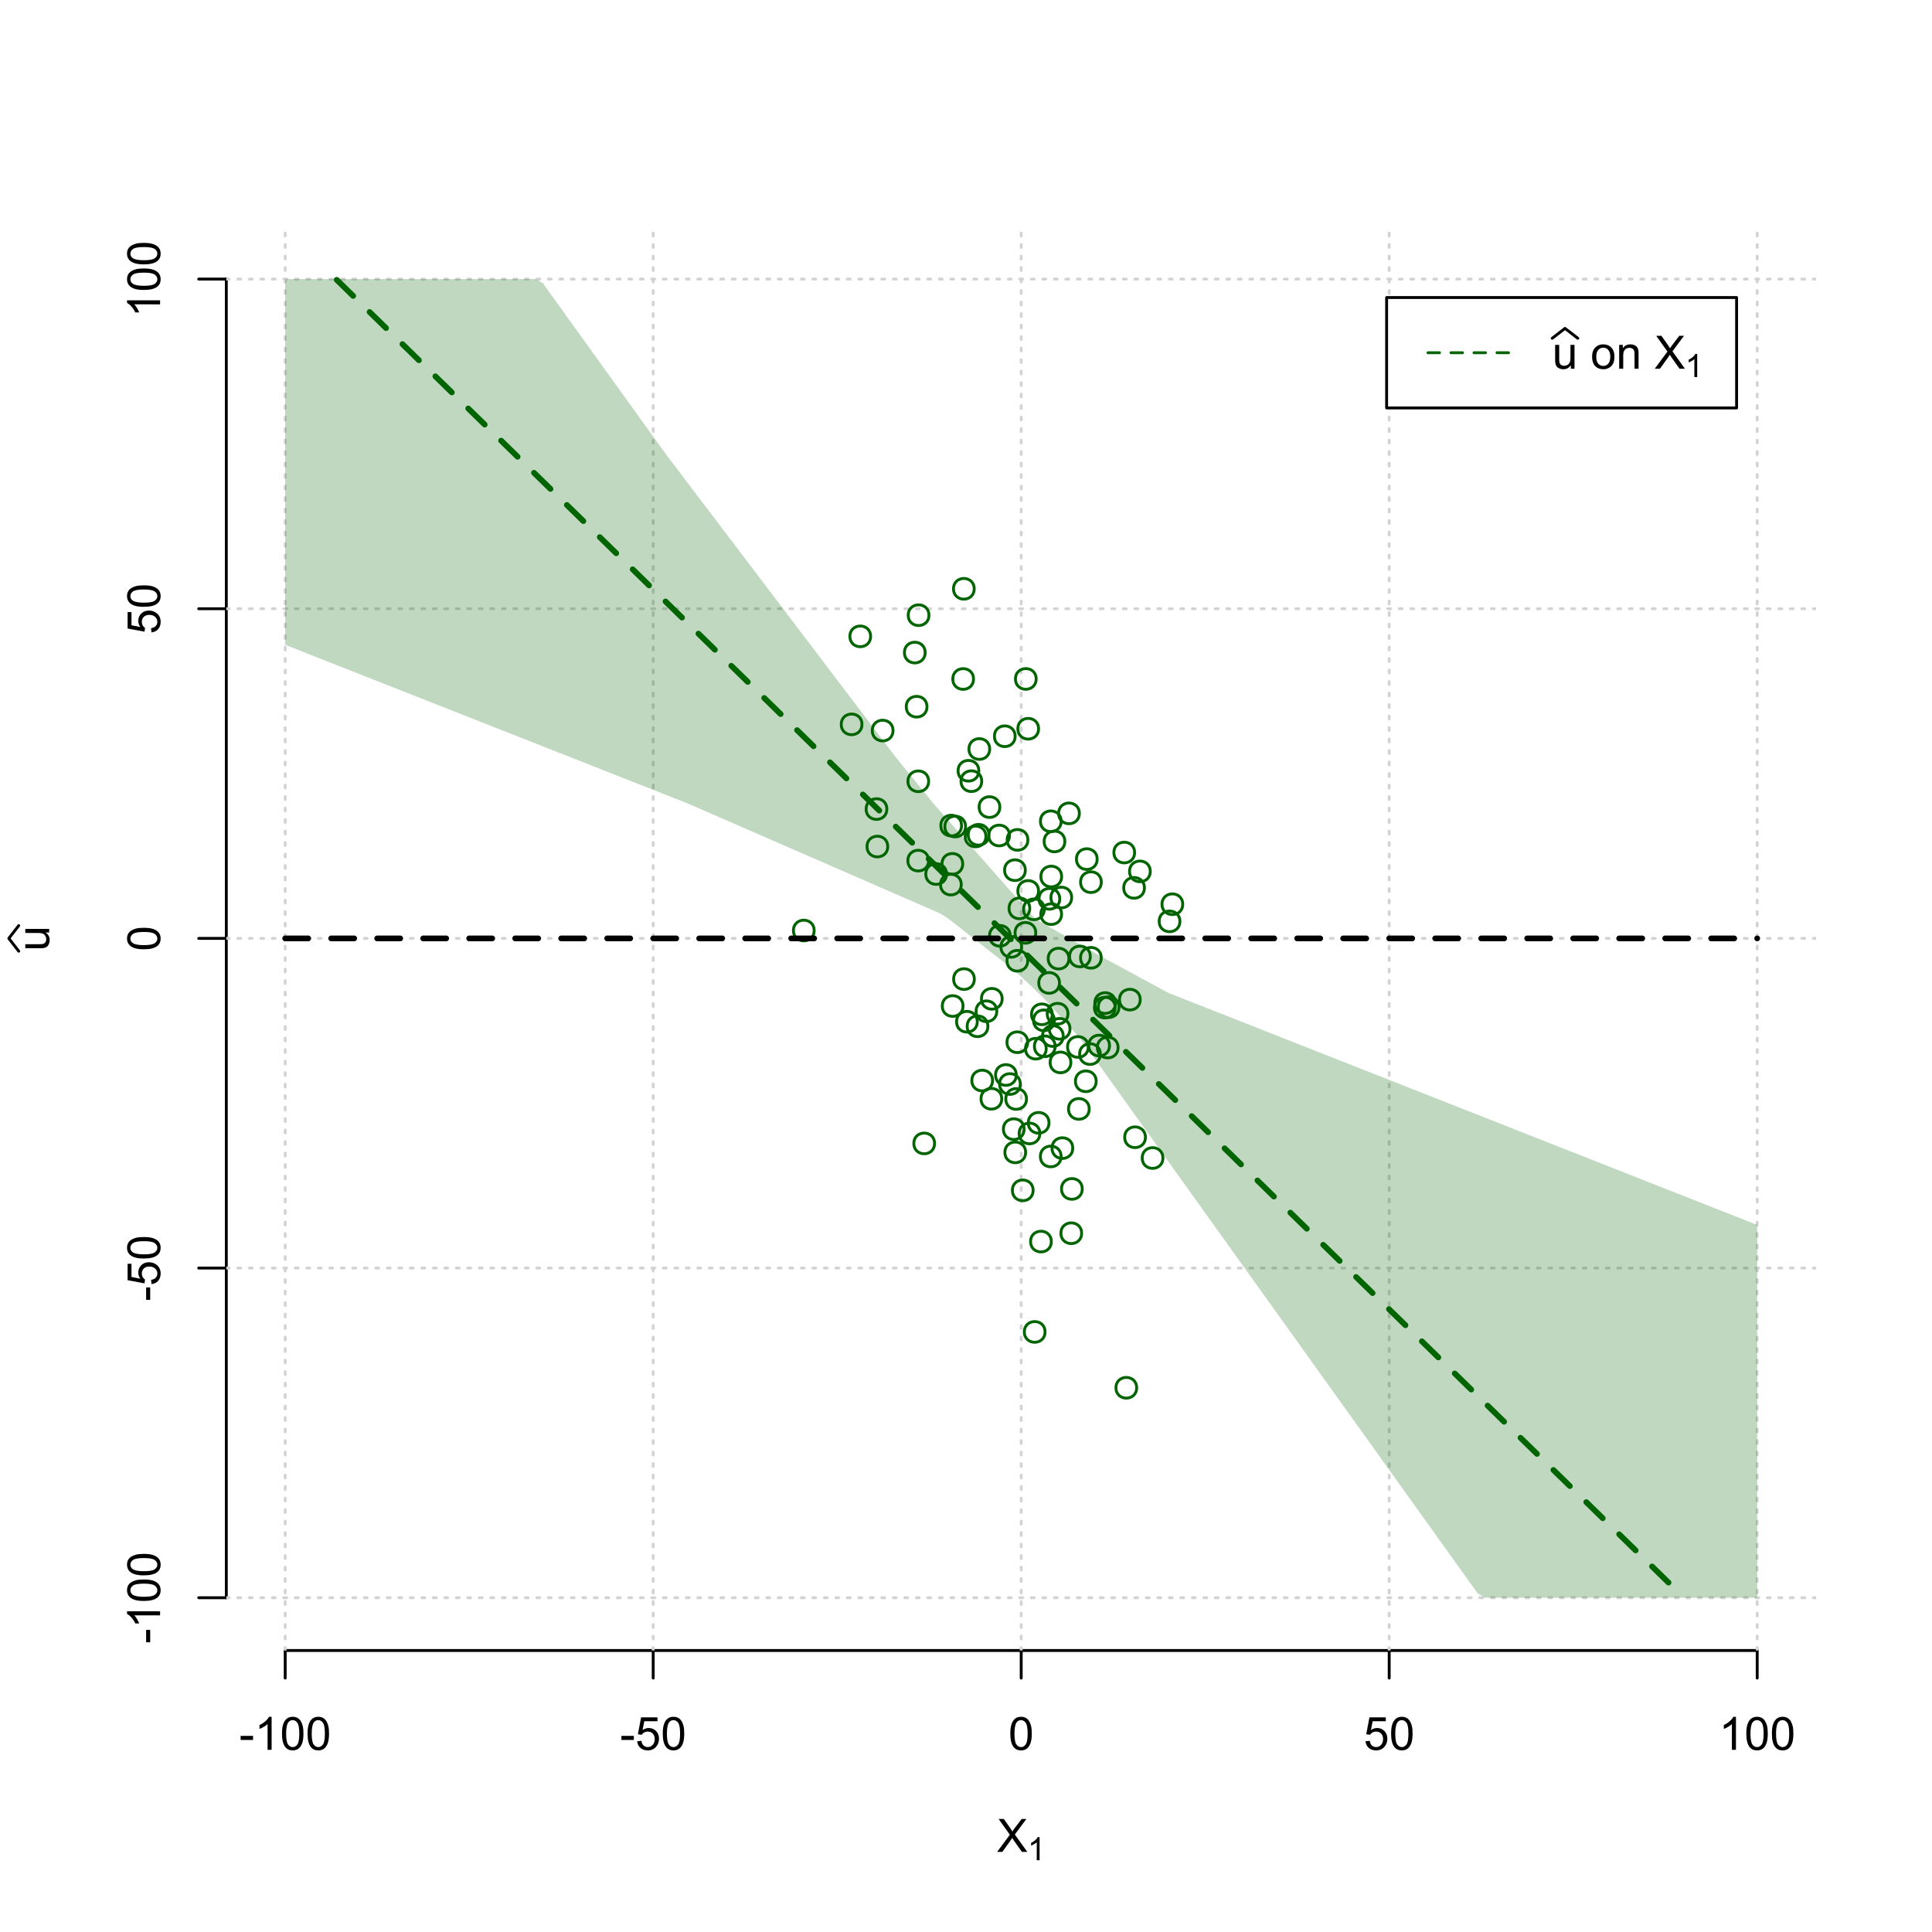 <?xml version="1.0" encoding="UTF-8"?>
<svg xmlns="http://www.w3.org/2000/svg" xmlns:xlink="http://www.w3.org/1999/xlink" width="504pt" height="504pt" viewBox="0 0 504 504" version="1.1">
<defs>
<g>
<symbol overflow="visible" id="glyph0-0">
<path style="stroke:none;" d="M 1.5 0 L 1.5 -7.5 L 7.5 -7.5 L 7.5 0 Z M 1.688 -0.188 L 7.312 -0.188 L 7.312 -7.312 L 1.688 -7.312 Z M 1.688 -0.188 "/>
</symbol>
<symbol overflow="visible" id="glyph0-1">
<path style="stroke:none;" d="M 0.055 0 L 3.375 -4.477 L 0.445 -8.59 L 1.797 -8.59 L 3.359 -6.387 C 3.68 -5.93 3.91 -5.578 4.047 -5.332 C 4.238 -5.645 4.465 -5.969 4.727 -6.312 L 6.457 -8.59 L 7.695 -8.59 L 4.676 -4.539 L 7.93 0 L 6.523 0 L 4.359 -3.062 C 4.238 -3.238 4.113 -3.43 3.984 -3.641 C 3.789 -3.324 3.652 -3.109 3.574 -2.992 L 1.418 0 Z M 0.055 0 "/>
</symbol>
<symbol overflow="visible" id="glyph0-2">
<path style="stroke:none;" d="M 0.383 -2.578 L 0.383 -3.641 L 3.621 -3.641 L 3.621 -2.578 Z M 0.383 -2.578 "/>
</symbol>
<symbol overflow="visible" id="glyph0-3">
<path style="stroke:none;" d="M 4.469 0 L 3.414 0 L 3.414 -6.719 C 3.16 -6.477 2.828 -6.234 2.414 -5.996 C 2 -5.75 1.629 -5.57 1.305 -5.449 L 1.305 -6.469 C 1.895 -6.742 2.41 -7.078 2.852 -7.477 C 3.293 -7.871 3.605 -8.254 3.789 -8.625 L 4.469 -8.625 Z M 4.469 0 "/>
</symbol>
<symbol overflow="visible" id="glyph0-4">
<path style="stroke:none;" d="M 0.5 -4.234 C 0.496 -5.246 0.602 -6.062 0.812 -6.688 C 1.02 -7.305 1.328 -7.785 1.742 -8.121 C 2.148 -8.457 2.668 -8.625 3.297 -8.625 C 3.758 -8.625 4.164 -8.531 4.512 -8.348 C 4.855 -8.16 5.141 -7.891 5.371 -7.543 C 5.594 -7.191 5.773 -6.766 5.906 -6.266 C 6.035 -5.762 6.098 -5.086 6.102 -4.234 C 6.098 -3.227 5.996 -2.414 5.789 -1.797 C 5.578 -1.176 5.266 -0.695 4.859 -0.359 C 4.445 -0.02 3.926 0.145 3.297 0.148 C 2.465 0.145 1.816 -0.148 1.348 -0.742 C 0.781 -1.457 0.496 -2.621 0.5 -4.234 Z M 1.582 -4.234 C 1.582 -2.824 1.746 -1.887 2.074 -1.418 C 2.402 -0.949 2.809 -0.715 3.297 -0.719 C 3.777 -0.715 4.184 -0.949 4.52 -1.422 C 4.848 -1.887 5.016 -2.824 5.016 -4.234 C 5.016 -5.648 4.848 -6.59 4.52 -7.055 C 4.184 -7.516 3.773 -7.746 3.289 -7.75 C 2.801 -7.746 2.414 -7.543 2.125 -7.137 C 1.762 -6.613 1.582 -5.645 1.582 -4.234 Z M 1.582 -4.234 "/>
</symbol>
<symbol overflow="visible" id="glyph0-5">
<path style="stroke:none;" d="M 0.5 -2.25 L 1.605 -2.344 C 1.684 -1.805 1.871 -1.398 2.176 -1.125 C 2.473 -0.852 2.836 -0.715 3.258 -0.719 C 3.766 -0.715 4.195 -0.906 4.547 -1.293 C 4.898 -1.672 5.074 -2.18 5.074 -2.82 C 5.074 -3.414 4.902 -3.891 4.566 -4.242 C 4.227 -4.59 3.785 -4.762 3.242 -4.766 C 2.898 -4.762 2.594 -4.684 2.32 -4.531 C 2.047 -4.375 1.832 -4.176 1.676 -3.93 L 0.688 -4.062 L 1.516 -8.473 L 5.789 -8.473 L 5.789 -7.465 L 2.359 -7.465 L 1.898 -5.156 C 2.414 -5.516 2.953 -5.695 3.523 -5.695 C 4.27 -5.695 4.902 -5.434 5.422 -4.914 C 5.934 -4.395 6.191 -3.727 6.195 -2.914 C 6.191 -2.133 5.965 -1.461 5.516 -0.898 C 4.961 -0.199 4.211 0.145 3.258 0.148 C 2.477 0.145 1.836 -0.07 1.344 -0.508 C 0.844 -0.941 0.562 -1.523 0.5 -2.25 Z M 0.5 -2.25 "/>
</symbol>
<symbol overflow="visible" id="glyph0-6">
<path style="stroke:none;" d="M 4.867 0 L 4.867 -0.914 C 4.379 -0.211 3.723 0.141 2.895 0.141 C 2.527 0.141 2.184 0.07 1.867 -0.07 C 1.547 -0.211 1.309 -0.387 1.156 -0.602 C 1 -0.812 0.895 -1.074 0.832 -1.383 C 0.785 -1.59 0.762 -1.918 0.766 -2.367 L 0.766 -6.223 L 1.82 -6.223 L 1.82 -2.773 C 1.816 -2.219 1.84 -1.848 1.887 -1.656 C 1.949 -1.379 2.09 -1.16 2.309 -1.004 C 2.523 -0.84 2.789 -0.762 3.105 -0.766 C 3.418 -0.762 3.715 -0.844 3.996 -1.008 C 4.273 -1.172 4.469 -1.391 4.586 -1.672 C 4.699 -1.949 4.758 -2.355 4.758 -2.891 L 4.758 -6.223 L 5.812 -6.223 L 5.812 0 Z M 4.867 0 "/>
</symbol>
<symbol overflow="visible" id="glyph0-7">
<path style="stroke:none;" d=""/>
</symbol>
<symbol overflow="visible" id="glyph0-8">
<path style="stroke:none;" d="M 0.398 -3.109 C 0.398 -4.262 0.719 -5.117 1.359 -5.672 C 1.895 -6.133 2.547 -6.363 3.316 -6.363 C 4.172 -6.363 4.871 -6.082 5.414 -5.52 C 5.953 -4.957 6.223 -4.184 6.227 -3.199 C 6.223 -2.398 6.102 -1.766 5.867 -1.309 C 5.625 -0.848 5.277 -0.492 4.82 -0.238 C 4.359 0.016 3.859 0.141 3.316 0.141 C 2.441 0.141 1.734 -0.137 1.203 -0.695 C 0.664 -1.254 0.398 -2.059 0.398 -3.109 Z M 1.484 -3.109 C 1.48 -2.309 1.656 -1.711 2.004 -1.32 C 2.348 -0.922 2.785 -0.727 3.316 -0.727 C 3.84 -0.727 4.273 -0.926 4.621 -1.324 C 4.969 -1.723 5.145 -2.328 5.145 -3.148 C 5.145 -3.914 4.969 -4.496 4.617 -4.895 C 4.266 -5.289 3.832 -5.488 3.316 -5.492 C 2.785 -5.488 2.348 -5.293 2.004 -4.898 C 1.656 -4.5 1.48 -3.902 1.484 -3.109 Z M 1.484 -3.109 "/>
</symbol>
<symbol overflow="visible" id="glyph0-9">
<path style="stroke:none;" d="M 0.789 0 L 0.789 -6.223 L 1.742 -6.223 L 1.742 -5.336 C 2.195 -6.02 2.855 -6.363 3.719 -6.363 C 4.09 -6.363 4.434 -6.293 4.754 -6.16 C 5.066 -6.023 5.305 -5.848 5.461 -5.633 C 5.617 -5.41 5.727 -5.152 5.789 -4.852 C 5.828 -4.656 5.848 -4.312 5.848 -3.828 L 5.848 0 L 4.793 0 L 4.793 -3.785 C 4.793 -4.215 4.75 -4.535 4.668 -4.75 C 4.586 -4.961 4.441 -5.129 4.234 -5.258 C 4.023 -5.383 3.777 -5.449 3.5 -5.449 C 3.047 -5.449 2.66 -5.305 2.332 -5.02 C 2.004 -4.734 1.84 -4.195 1.844 -3.398 L 1.844 0 Z M 0.789 0 "/>
</symbol>
<symbol overflow="visible" id="glyph1-0">
<path style="stroke:none;" d="M 1.051 0 L 1.051 -5.25 L 5.25 -5.25 L 5.25 0 Z M 1.18 -0.133 L 5.117 -0.133 L 5.117 -5.117 L 1.18 -5.117 Z M 1.18 -0.133 "/>
</symbol>
<symbol overflow="visible" id="glyph1-1">
<path style="stroke:none;" d="M 3.129 0 L 2.391 0 L 2.391 -4.703 C 2.211 -4.531 1.977 -4.363 1.691 -4.195 C 1.398 -4.023 1.141 -3.895 0.914 -3.812 L 0.914 -4.527 C 1.328 -4.719 1.688 -4.953 1.996 -5.234 C 2.305 -5.508 2.523 -5.777 2.652 -6.039 L 3.129 -6.039 Z M 3.129 0 "/>
</symbol>
<symbol overflow="visible" id="glyph2-0">
<path style="stroke:none;" d="M 0 -1.5 L -7.5 -1.5 L -7.5 -7.5 L 0 -7.5 Z M -0.188 -1.688 L -0.188 -7.312 L -7.312 -7.312 L -7.312 -1.688 Z M -0.188 -1.688 "/>
</symbol>
<symbol overflow="visible" id="glyph2-1">
<path style="stroke:none;" d="M 0 -4.867 L -0.914 -4.867 C -0.211 -4.379 0.141 -3.723 0.141 -2.895 C 0.141 -2.527 0.07 -2.184 -0.07 -1.867 C -0.211 -1.547 -0.387 -1.309 -0.598 -1.156 C -0.809 -1 -1.07 -0.895 -1.383 -0.832 C -1.59 -0.789 -1.918 -0.766 -2.367 -0.77 L -6.223 -0.77 L -6.223 -1.824 L -2.773 -1.824 C -2.219 -1.82 -1.848 -1.844 -1.656 -1.887 C -1.379 -1.949 -1.16 -2.09 -1.004 -2.309 C -0.84 -2.523 -0.762 -2.789 -0.766 -3.105 C -0.762 -3.418 -0.844 -3.715 -1.008 -3.996 C -1.172 -4.273 -1.391 -4.469 -1.672 -4.586 C -1.945 -4.699 -2.352 -4.758 -2.887 -4.758 L -6.223 -4.758 L -6.223 -5.812 L 0 -5.812 Z M 0 -4.867 "/>
</symbol>
<symbol overflow="visible" id="glyph2-2">
<path style="stroke:none;" d="M -2.578 -0.383 L -3.641 -0.383 L -3.641 -3.621 L -2.578 -3.621 Z M -2.578 -0.383 "/>
</symbol>
<symbol overflow="visible" id="glyph2-3">
<path style="stroke:none;" d="M 0 -4.469 L 0 -3.414 L -6.719 -3.418 C -6.477 -3.16 -6.234 -2.828 -5.996 -2.418 C -5.75 -2.004 -5.57 -1.633 -5.449 -1.309 L -6.469 -1.309 C -6.742 -1.895 -7.078 -2.41 -7.477 -2.852 C -7.871 -3.293 -8.254 -3.605 -8.625 -3.793 L -8.625 -4.473 Z M 0 -4.469 "/>
</symbol>
<symbol overflow="visible" id="glyph2-4">
<path style="stroke:none;" d="M -4.234 -0.5 C -5.246 -0.496 -6.062 -0.602 -6.688 -0.812 C -7.305 -1.02 -7.785 -1.328 -8.121 -1.742 C -8.457 -2.152 -8.625 -2.672 -8.625 -3.301 C -8.625 -3.758 -8.531 -4.164 -8.348 -4.512 C -8.16 -4.859 -7.891 -5.145 -7.543 -5.371 C -7.191 -5.594 -6.766 -5.773 -6.266 -5.906 C -5.762 -6.035 -5.086 -6.098 -4.234 -6.102 C -3.223 -6.098 -2.41 -5.996 -1.793 -5.789 C -1.176 -5.578 -0.695 -5.266 -0.359 -4.859 C -0.02 -4.445 0.145 -3.926 0.148 -3.297 C 0.145 -2.465 -0.148 -1.816 -0.742 -1.348 C -1.457 -0.781 -2.621 -0.496 -4.234 -0.5 Z M -4.234 -1.582 C -2.824 -1.582 -1.887 -1.746 -1.418 -2.074 C -0.949 -2.402 -0.715 -2.809 -0.719 -3.297 C -0.715 -3.777 -0.949 -4.184 -1.422 -4.52 C -1.887 -4.848 -2.824 -5.016 -4.234 -5.016 C -5.648 -5.016 -6.59 -4.848 -7.055 -4.52 C -7.516 -4.188 -7.746 -3.777 -7.75 -3.289 C -7.746 -2.801 -7.543 -2.414 -7.137 -2.129 C -6.613 -1.762 -5.645 -1.582 -4.234 -1.582 Z M -4.234 -1.582 "/>
</symbol>
<symbol overflow="visible" id="glyph2-5">
<path style="stroke:none;" d="M -2.25 -0.5 L -2.344 -1.605 C -1.805 -1.684 -1.398 -1.871 -1.125 -2.176 C -0.852 -2.473 -0.715 -2.836 -0.719 -3.258 C -0.715 -3.766 -0.906 -4.195 -1.293 -4.547 C -1.672 -4.898 -2.18 -5.074 -2.816 -5.074 C -3.414 -5.074 -3.891 -4.902 -4.242 -4.566 C -4.59 -4.227 -4.762 -3.785 -4.766 -3.242 C -4.762 -2.898 -4.684 -2.594 -4.531 -2.32 C -4.375 -2.047 -4.176 -1.832 -3.93 -1.676 L -4.062 -0.688 L -8.473 -1.52 L -8.473 -5.789 L -7.465 -5.789 L -7.465 -2.363 L -5.156 -1.898 C -5.516 -2.414 -5.695 -2.953 -5.695 -3.523 C -5.695 -4.27 -5.434 -4.902 -4.914 -5.422 C -4.395 -5.934 -3.727 -6.191 -2.91 -6.195 C -2.133 -6.191 -1.461 -5.965 -0.895 -5.516 C -0.199 -4.961 0.145 -4.211 0.148 -3.258 C 0.145 -2.477 -0.07 -1.836 -0.508 -1.344 C -0.941 -0.848 -1.523 -0.566 -2.25 -0.5 Z M -2.25 -0.5 "/>
</symbol>
</g>
<clipPath id="clip1">
  <path d="M 74 59.039 L 75 59.039 L 75 430.559 L 74 430.559 Z M 74 59.039 "/>
</clipPath>
<clipPath id="clip2">
  <path d="M 170 59.039 L 171 59.039 L 171 430.559 L 170 430.559 Z M 170 59.039 "/>
</clipPath>
<clipPath id="clip3">
  <path d="M 266 59.039 L 267 59.039 L 267 430.559 L 266 430.559 Z M 266 59.039 "/>
</clipPath>
<clipPath id="clip4">
  <path d="M 362 59.039 L 363 59.039 L 363 430.559 L 362 430.559 Z M 362 59.039 "/>
</clipPath>
<clipPath id="clip5">
  <path d="M 458 59.039 L 459 59.039 L 459 430.559 L 458 430.559 Z M 458 59.039 "/>
</clipPath>
<clipPath id="clip6">
  <path d="M 59.039 416 L 473.758 416 L 473.758 418 L 59.039 418 Z M 59.039 416 "/>
</clipPath>
<clipPath id="clip7">
  <path d="M 59.039 330 L 473.758 330 L 473.758 332 L 59.039 332 Z M 59.039 330 "/>
</clipPath>
<clipPath id="clip8">
  <path d="M 59.039 244 L 473.758 244 L 473.758 246 L 59.039 246 Z M 59.039 244 "/>
</clipPath>
<clipPath id="clip9">
  <path d="M 59.039 158 L 473.758 158 L 473.758 160 L 59.039 160 Z M 59.039 158 "/>
</clipPath>
<clipPath id="clip10">
  <path d="M 59.039 72 L 473.758 72 L 473.758 74 L 59.039 74 Z M 59.039 72 "/>
</clipPath>
</defs>
<g id="surface2286">
<rect x="0" y="0" width="504" height="504" style="fill:rgb(100%,100%,100%);fill-opacity:1;stroke:none;"/>
<g style="fill:rgb(0%,0%,0%);fill-opacity:1;">
  <use xlink:href="#glyph0-1" x="260.062" y="483.102"/>
</g>
<g style="fill:rgb(0%,0%,0%);fill-opacity:1;">
  <use xlink:href="#glyph1-1" x="268.066" y="485.281"/>
</g>
<g style="fill:rgb(0%,0%,0%);fill-opacity:1;">
  <use xlink:href="#glyph2-1" x="12.82" y="248.137"/>
</g>
<path style="fill:none;stroke-width:0.75;stroke-linecap:round;stroke-linejoin:round;stroke:rgb(0%,0%,0%);stroke-opacity:1;stroke-miterlimit:10;" d="M 4.879 248.137 L 2.301 244.801 L 4.879 241.465 "/>
<path style="fill:none;stroke-width:0.75;stroke-linecap:round;stroke-linejoin:round;stroke:rgb(0%,0%,0%);stroke-opacity:1;stroke-miterlimit:10;" d="M 74.398 430.559 L 458.398 430.559 "/>
<path style="fill:none;stroke-width:0.75;stroke-linecap:round;stroke-linejoin:round;stroke:rgb(0%,0%,0%);stroke-opacity:1;stroke-miterlimit:10;" d="M 74.398 430.559 L 74.398 437.762 "/>
<path style="fill:none;stroke-width:0.75;stroke-linecap:round;stroke-linejoin:round;stroke:rgb(0%,0%,0%);stroke-opacity:1;stroke-miterlimit:10;" d="M 170.398 430.559 L 170.398 437.762 "/>
<path style="fill:none;stroke-width:0.75;stroke-linecap:round;stroke-linejoin:round;stroke:rgb(0%,0%,0%);stroke-opacity:1;stroke-miterlimit:10;" d="M 266.398 430.559 L 266.398 437.762 "/>
<path style="fill:none;stroke-width:0.75;stroke-linecap:round;stroke-linejoin:round;stroke:rgb(0%,0%,0%);stroke-opacity:1;stroke-miterlimit:10;" d="M 362.398 430.559 L 362.398 437.762 "/>
<path style="fill:none;stroke-width:0.75;stroke-linecap:round;stroke-linejoin:round;stroke:rgb(0%,0%,0%);stroke-opacity:1;stroke-miterlimit:10;" d="M 458.398 430.559 L 458.398 437.762 "/>
<g style="fill:rgb(0%,0%,0%);fill-opacity:1;">
  <use xlink:href="#glyph0-2" x="62.391" y="456.48"/>
  <use xlink:href="#glyph0-3" x="66.387" y="456.48"/>
  <use xlink:href="#glyph0-4" x="73.061" y="456.48"/>
  <use xlink:href="#glyph0-4" x="79.734" y="456.48"/>
</g>
<g style="fill:rgb(0%,0%,0%);fill-opacity:1;">
  <use xlink:href="#glyph0-2" x="161.727" y="456.48"/>
  <use xlink:href="#glyph0-5" x="165.723" y="456.48"/>
  <use xlink:href="#glyph0-4" x="172.396" y="456.48"/>
</g>
<g style="fill:rgb(0%,0%,0%);fill-opacity:1;">
  <use xlink:href="#glyph0-4" x="263.062" y="456.48"/>
</g>
<g style="fill:rgb(0%,0%,0%);fill-opacity:1;">
  <use xlink:href="#glyph0-5" x="355.727" y="456.48"/>
  <use xlink:href="#glyph0-4" x="362.4" y="456.48"/>
</g>
<g style="fill:rgb(0%,0%,0%);fill-opacity:1;">
  <use xlink:href="#glyph0-3" x="448.387" y="456.48"/>
  <use xlink:href="#glyph0-4" x="455.061" y="456.48"/>
  <use xlink:href="#glyph0-4" x="461.734" y="456.48"/>
</g>
<path style="fill:none;stroke-width:0.75;stroke-linecap:round;stroke-linejoin:round;stroke:rgb(0%,0%,0%);stroke-opacity:1;stroke-miterlimit:10;" d="M 59.039 416.801 L 59.039 72.801 "/>
<path style="fill:none;stroke-width:0.75;stroke-linecap:round;stroke-linejoin:round;stroke:rgb(0%,0%,0%);stroke-opacity:1;stroke-miterlimit:10;" d="M 59.039 416.801 L 51.84 416.801 "/>
<path style="fill:none;stroke-width:0.75;stroke-linecap:round;stroke-linejoin:round;stroke:rgb(0%,0%,0%);stroke-opacity:1;stroke-miterlimit:10;" d="M 59.039 330.801 L 51.84 330.801 "/>
<path style="fill:none;stroke-width:0.75;stroke-linecap:round;stroke-linejoin:round;stroke:rgb(0%,0%,0%);stroke-opacity:1;stroke-miterlimit:10;" d="M 59.039 244.801 L 51.84 244.801 "/>
<path style="fill:none;stroke-width:0.75;stroke-linecap:round;stroke-linejoin:round;stroke:rgb(0%,0%,0%);stroke-opacity:1;stroke-miterlimit:10;" d="M 59.039 158.801 L 51.84 158.801 "/>
<path style="fill:none;stroke-width:0.75;stroke-linecap:round;stroke-linejoin:round;stroke:rgb(0%,0%,0%);stroke-opacity:1;stroke-miterlimit:10;" d="M 59.039 72.801 L 51.84 72.801 "/>
<g style="fill:rgb(0%,0%,0%);fill-opacity:1;">
  <use xlink:href="#glyph2-2" x="41.762" y="428.809"/>
  <use xlink:href="#glyph2-3" x="41.762" y="424.812"/>
  <use xlink:href="#glyph2-4" x="41.762" y="418.139"/>
  <use xlink:href="#glyph2-4" x="41.762" y="411.465"/>
</g>
<g style="fill:rgb(0%,0%,0%);fill-opacity:1;">
  <use xlink:href="#glyph2-2" x="41.762" y="339.473"/>
  <use xlink:href="#glyph2-5" x="41.762" y="335.477"/>
  <use xlink:href="#glyph2-4" x="41.762" y="328.803"/>
</g>
<g style="fill:rgb(0%,0%,0%);fill-opacity:1;">
  <use xlink:href="#glyph2-4" x="41.762" y="248.137"/>
</g>
<g style="fill:rgb(0%,0%,0%);fill-opacity:1;">
  <use xlink:href="#glyph2-5" x="41.762" y="165.473"/>
  <use xlink:href="#glyph2-4" x="41.762" y="158.799"/>
</g>
<g style="fill:rgb(0%,0%,0%);fill-opacity:1;">
  <use xlink:href="#glyph2-3" x="41.762" y="82.812"/>
  <use xlink:href="#glyph2-4" x="41.762" y="76.139"/>
  <use xlink:href="#glyph2-4" x="41.762" y="69.465"/>
</g>
<g clip-path="url(#clip1)" clip-rule="nonzero">
<path style="fill:none;stroke-width:0.75;stroke-linecap:round;stroke-linejoin:round;stroke:rgb(82.745%,82.745%,82.745%);stroke-opacity:1;stroke-dasharray:0.75,2.25;stroke-miterlimit:10;" d="M 74.398 430.559 L 74.398 59.039 "/>
</g>
<g clip-path="url(#clip2)" clip-rule="nonzero">
<path style="fill:none;stroke-width:0.75;stroke-linecap:round;stroke-linejoin:round;stroke:rgb(82.745%,82.745%,82.745%);stroke-opacity:1;stroke-dasharray:0.75,2.25;stroke-miterlimit:10;" d="M 170.398 430.559 L 170.398 59.039 "/>
</g>
<g clip-path="url(#clip3)" clip-rule="nonzero">
<path style="fill:none;stroke-width:0.75;stroke-linecap:round;stroke-linejoin:round;stroke:rgb(82.745%,82.745%,82.745%);stroke-opacity:1;stroke-dasharray:0.75,2.25;stroke-miterlimit:10;" d="M 266.398 430.559 L 266.398 59.039 "/>
</g>
<g clip-path="url(#clip4)" clip-rule="nonzero">
<path style="fill:none;stroke-width:0.75;stroke-linecap:round;stroke-linejoin:round;stroke:rgb(82.745%,82.745%,82.745%);stroke-opacity:1;stroke-dasharray:0.75,2.25;stroke-miterlimit:10;" d="M 362.398 430.559 L 362.398 59.039 "/>
</g>
<g clip-path="url(#clip5)" clip-rule="nonzero">
<path style="fill:none;stroke-width:0.75;stroke-linecap:round;stroke-linejoin:round;stroke:rgb(82.745%,82.745%,82.745%);stroke-opacity:1;stroke-dasharray:0.75,2.25;stroke-miterlimit:10;" d="M 458.398 430.559 L 458.398 59.039 "/>
</g>
<g clip-path="url(#clip6)" clip-rule="nonzero">
<path style="fill:none;stroke-width:0.75;stroke-linecap:round;stroke-linejoin:round;stroke:rgb(82.745%,82.745%,82.745%);stroke-opacity:1;stroke-dasharray:0.75,2.25;stroke-miterlimit:10;" d="M 59.039 416.801 L 473.762 416.801 "/>
</g>
<g clip-path="url(#clip7)" clip-rule="nonzero">
<path style="fill:none;stroke-width:0.75;stroke-linecap:round;stroke-linejoin:round;stroke:rgb(82.745%,82.745%,82.745%);stroke-opacity:1;stroke-dasharray:0.75,2.25;stroke-miterlimit:10;" d="M 59.039 330.801 L 473.762 330.801 "/>
</g>
<g clip-path="url(#clip8)" clip-rule="nonzero">
<path style="fill:none;stroke-width:0.75;stroke-linecap:round;stroke-linejoin:round;stroke:rgb(82.745%,82.745%,82.745%);stroke-opacity:1;stroke-dasharray:0.75,2.25;stroke-miterlimit:10;" d="M 59.039 244.801 L 473.762 244.801 "/>
</g>
<g clip-path="url(#clip9)" clip-rule="nonzero">
<path style="fill:none;stroke-width:0.75;stroke-linecap:round;stroke-linejoin:round;stroke:rgb(82.745%,82.745%,82.745%);stroke-opacity:1;stroke-dasharray:0.75,2.25;stroke-miterlimit:10;" d="M 59.039 158.801 L 473.762 158.801 "/>
</g>
<g clip-path="url(#clip10)" clip-rule="nonzero">
<path style="fill:none;stroke-width:0.75;stroke-linecap:round;stroke-linejoin:round;stroke:rgb(82.745%,82.745%,82.745%);stroke-opacity:1;stroke-dasharray:0.75,2.25;stroke-miterlimit:10;" d="M 59.039 72.801 L 473.762 72.801 "/>
</g>
<path style=" stroke:none;fill-rule:nonzero;fill:rgb(0%,39.216%,0%);fill-opacity:0.251;" d="M 74.398 72.801 L 139.68 72.801 L 141.602 73.859 L 143.52 76.531 L 145.441 79.199 L 147.359 81.871 L 149.281 84.539 L 151.199 87.207 L 153.121 89.879 L 155.039 92.547 L 156.961 95.215 L 158.879 97.887 L 160.801 100.555 L 162.719 103.223 L 164.641 105.895 L 166.559 108.562 L 168.48 111.23 L 170.398 113.902 L 172.32 116.57 L 174.238 119.184 L 176.16 121.715 L 178.078 124.246 L 181.922 129.309 L 183.84 131.84 L 185.762 134.371 L 187.68 136.902 L 189.602 139.434 L 191.52 141.965 L 193.441 144.496 L 195.359 147.027 L 197.281 149.559 L 199.199 152.086 L 201.121 154.617 L 203.039 157.148 L 204.961 159.68 L 206.879 162.211 L 208.801 164.742 L 210.719 167.273 L 212.641 169.805 L 214.559 172.336 L 216.48 174.867 L 218.398 177.398 L 220.32 179.93 L 222.238 182.461 L 224.16 184.992 L 226.078 187.523 L 228 190.051 L 229.922 192.582 L 231.84 195.113 L 233.762 197.641 L 235.68 200 L 237.602 202.355 L 239.52 204.715 L 241.441 207.07 L 243.359 209.43 L 245.281 211.637 L 247.199 213.816 L 249.121 215.996 L 251.039 218.172 L 252.961 220.352 L 254.879 222.527 L 256.801 224.707 L 258.719 226.883 L 260.641 229.062 L 262.559 231.238 L 264.48 233.418 L 266.398 235.598 L 268.32 237.773 L 270.238 239.824 L 272.16 240.918 L 274.078 242.012 L 277.922 244.199 L 279.84 245.293 L 281.762 246.387 L 283.68 247.48 L 285.602 248.574 L 287.52 249.664 L 289.441 250.703 L 291.359 251.738 L 293.281 252.777 L 295.199 253.816 L 297.121 254.855 L 299.039 255.895 L 300.961 256.934 L 302.879 257.973 L 304.801 259.012 L 306.719 259.77 L 308.641 260.527 L 310.559 261.281 L 312.48 262.039 L 314.398 262.797 L 316.32 263.555 L 318.238 264.309 L 320.16 265.066 L 322.078 265.824 L 324 266.578 L 325.922 267.336 L 327.84 268.094 L 329.762 268.852 L 331.68 269.605 L 333.602 270.363 L 335.52 271.121 L 337.441 271.875 L 339.359 272.633 L 341.281 273.391 L 343.199 274.145 L 345.121 274.902 L 347.039 275.66 L 348.961 276.418 L 350.879 277.172 L 352.801 277.93 L 354.719 278.688 L 356.641 279.441 L 358.559 280.199 L 360.48 280.957 L 362.398 281.715 L 364.32 282.469 L 366.238 283.227 L 368.16 283.984 L 370.078 284.738 L 373.922 286.254 L 375.84 287.008 L 377.762 287.766 L 379.68 288.523 L 381.602 289.281 L 383.52 290.035 L 385.441 290.793 L 387.359 291.551 L 389.281 292.305 L 391.199 293.062 L 393.121 293.82 L 395.039 294.578 L 396.961 295.332 L 398.879 296.09 L 400.801 296.848 L 402.719 297.602 L 404.641 298.359 L 406.559 299.117 L 408.48 299.871 L 410.398 300.629 L 412.32 301.387 L 414.238 302.145 L 416.16 302.898 L 418.078 303.656 L 420 304.414 L 421.922 305.168 L 423.84 305.926 L 425.762 306.684 L 427.68 307.438 L 429.602 308.195 L 431.52 308.953 L 433.441 309.711 L 435.359 310.465 L 437.281 311.223 L 439.199 311.98 L 441.121 312.734 L 443.039 313.492 L 444.961 314.25 L 446.879 315.008 L 448.801 315.762 L 450.719 316.52 L 452.641 317.277 L 454.559 318.031 L 456.48 318.789 L 458.398 319.547 L 458.398 416.801 L 387.359 416.801 L 385.441 415.621 L 383.52 412.938 L 381.602 410.258 L 379.68 407.578 L 377.762 404.898 L 375.84 402.219 L 373.922 399.535 L 370.078 394.176 L 368.16 391.496 L 366.238 388.812 L 364.32 386.133 L 362.398 383.453 L 360.48 380.773 L 358.559 378.09 L 356.641 375.41 L 354.719 372.73 L 352.801 370.051 L 350.879 367.367 L 348.961 364.688 L 347.039 362.008 L 345.121 359.328 L 343.199 356.645 L 341.281 353.965 L 339.359 351.285 L 337.441 348.605 L 335.52 345.922 L 333.602 343.242 L 331.68 340.562 L 329.762 337.883 L 327.84 335.199 L 325.922 332.52 L 322.078 327.16 L 320.16 324.477 L 318.238 321.797 L 316.32 319.117 L 314.398 316.438 L 312.48 313.754 L 310.559 311.074 L 308.641 308.395 L 306.719 305.715 L 304.801 303.031 L 302.879 300.352 L 300.961 297.672 L 299.039 294.992 L 297.121 292.309 L 295.199 289.629 L 293.281 286.949 L 291.359 284.27 L 289.441 281.586 L 287.52 278.906 L 285.602 276.227 L 283.68 273.547 L 281.762 270.863 L 279.84 268.742 L 277.922 266.621 L 276 264.504 L 274.078 262.383 L 272.16 260.262 L 270.238 258.41 L 268.32 256.605 L 266.398 254.797 L 264.48 253.055 L 262.559 251.551 L 260.641 250.043 L 258.719 248.539 L 256.801 247.031 L 254.879 245.523 L 252.961 244.02 L 251.039 242.512 L 249.121 241.008 L 247.199 239.5 L 245.281 238.297 L 243.359 237.461 L 241.441 236.625 L 239.52 235.789 L 237.602 234.953 L 235.68 234.117 L 233.762 233.277 L 231.84 232.441 L 229.922 231.605 L 226.078 229.934 L 224.16 229.098 L 222.238 228.262 L 220.32 227.426 L 218.398 226.586 L 216.48 225.75 L 214.559 224.914 L 212.641 224.078 L 210.719 223.242 L 208.801 222.406 L 206.879 221.57 L 204.961 220.734 L 203.039 219.895 L 201.121 219.059 L 199.199 218.223 L 197.281 217.387 L 195.359 216.551 L 193.441 215.715 L 191.52 214.879 L 189.602 214.043 L 187.68 213.203 L 185.762 212.367 L 183.84 211.531 L 181.922 210.695 L 180 209.859 L 178.078 209.074 L 176.16 208.316 L 174.238 207.559 L 172.32 206.805 L 170.398 206.047 L 168.48 205.289 L 166.559 204.535 L 164.641 203.777 L 162.719 203.02 L 160.801 202.266 L 158.879 201.508 L 156.961 200.75 L 155.039 199.992 L 153.121 199.238 L 151.199 198.48 L 149.281 197.723 L 147.359 196.969 L 145.441 196.211 L 143.52 195.453 L 141.602 194.695 L 139.68 193.941 L 137.762 193.184 L 135.84 192.426 L 133.922 191.672 L 130.078 190.156 L 128.16 189.402 L 126.238 188.645 L 124.32 187.887 L 122.398 187.129 L 120.48 186.375 L 118.559 185.617 L 116.641 184.859 L 114.719 184.105 L 112.801 183.348 L 110.879 182.59 L 108.961 181.832 L 107.039 181.078 L 105.121 180.32 L 103.199 179.562 L 101.281 178.809 L 99.359 178.051 L 97.441 177.293 L 95.52 176.539 L 93.602 175.781 L 91.68 175.023 L 89.762 174.266 L 87.84 173.512 L 85.922 172.754 L 84 171.996 L 82.078 171.242 L 80.16 170.484 L 78.238 169.727 L 76.32 168.969 L 74.398 168.215 Z M 74.398 72.801 "/>
<path style="fill:none;stroke-width:0.75;stroke-linecap:round;stroke-linejoin:round;stroke:rgb(0%,39.216%,0%);stroke-opacity:1;stroke-miterlimit:10;" d="M 298.801 296.676 C 298.801 300.273 293.402 300.273 293.402 296.676 C 293.402 293.074 298.801 293.074 298.801 296.676 "/>
<path style="fill:none;stroke-width:0.75;stroke-linecap:round;stroke-linejoin:round;stroke:rgb(0%,39.216%,0%);stroke-opacity:1;stroke-miterlimit:10;" d="M 253.957 177.129 C 253.957 180.73 248.559 180.73 248.559 177.129 C 248.559 173.531 253.957 173.531 253.957 177.129 "/>
<path style="fill:none;stroke-width:0.75;stroke-linecap:round;stroke-linejoin:round;stroke:rgb(0%,39.216%,0%);stroke-opacity:1;stroke-miterlimit:10;" d="M 271.262 295.684 C 271.262 299.285 265.863 299.285 265.863 295.684 C 265.863 292.086 271.262 292.086 271.262 295.684 "/>
<path style="fill:none;stroke-width:0.75;stroke-linecap:round;stroke-linejoin:round;stroke:rgb(0%,39.216%,0%);stroke-opacity:1;stroke-miterlimit:10;" d="M 303.371 302.09 C 303.371 305.691 297.973 305.691 297.973 302.09 C 297.973 298.488 303.371 298.488 303.371 302.09 "/>
<path style="fill:none;stroke-width:0.75;stroke-linecap:round;stroke-linejoin:round;stroke:rgb(0%,39.216%,0%);stroke-opacity:1;stroke-miterlimit:10;" d="M 287.281 249.859 C 287.281 253.461 281.883 253.461 281.883 249.859 C 281.883 246.262 287.281 246.262 287.281 249.859 "/>
<path style="fill:none;stroke-width:0.75;stroke-linecap:round;stroke-linejoin:round;stroke:rgb(0%,39.216%,0%);stroke-opacity:1;stroke-miterlimit:10;" d="M 254.137 153.602 C 254.137 157.203 248.738 157.203 248.738 153.602 C 248.738 150.004 254.137 150.004 254.137 153.602 "/>
<path style="fill:none;stroke-width:0.75;stroke-linecap:round;stroke-linejoin:round;stroke:rgb(0%,39.216%,0%);stroke-opacity:1;stroke-miterlimit:10;" d="M 295.98 222.402 C 295.98 226 290.582 226 290.582 222.402 C 290.582 218.801 295.98 218.801 295.98 222.402 "/>
<path style="fill:none;stroke-width:0.75;stroke-linecap:round;stroke-linejoin:round;stroke:rgb(0%,39.216%,0%);stroke-opacity:1;stroke-miterlimit:10;" d="M 246.91 228.004 C 246.91 231.602 241.512 231.602 241.512 228.004 C 241.512 224.402 246.91 224.402 246.91 228.004 "/>
<path style="fill:none;stroke-width:0.75;stroke-linecap:round;stroke-linejoin:round;stroke:rgb(0%,39.216%,0%);stroke-opacity:1;stroke-miterlimit:10;" d="M 286.211 224.113 C 286.211 227.715 280.812 227.715 280.812 224.113 C 280.812 220.516 286.211 220.516 286.211 224.113 "/>
<path style="fill:none;stroke-width:0.75;stroke-linecap:round;stroke-linejoin:round;stroke:rgb(0%,39.216%,0%);stroke-opacity:1;stroke-miterlimit:10;" d="M 263.535 244.125 C 263.535 247.727 258.137 247.727 258.137 244.125 C 258.137 240.527 263.535 240.527 263.535 244.125 "/>
<path style="fill:none;stroke-width:0.75;stroke-linecap:round;stroke-linejoin:round;stroke:rgb(0%,39.216%,0%);stroke-opacity:1;stroke-miterlimit:10;" d="M 231.582 220.84 C 231.582 224.438 226.184 224.438 226.184 220.84 C 226.184 217.238 231.582 217.238 231.582 220.84 "/>
<path style="fill:none;stroke-width:0.75;stroke-linecap:round;stroke-linejoin:round;stroke:rgb(0%,39.216%,0%);stroke-opacity:1;stroke-miterlimit:10;" d="M 300.066 227.316 C 300.066 230.918 294.668 230.918 294.668 227.316 C 294.668 223.719 300.066 223.719 300.066 227.316 "/>
<path style="fill:none;stroke-width:0.75;stroke-linecap:round;stroke-linejoin:round;stroke:rgb(0%,39.216%,0%);stroke-opacity:1;stroke-miterlimit:10;" d="M 258.176 195.395 C 258.176 198.996 252.773 198.996 252.773 195.395 C 252.773 191.797 258.176 191.797 258.176 195.395 "/>
<path style="fill:none;stroke-width:0.75;stroke-linecap:round;stroke-linejoin:round;stroke:rgb(0%,39.216%,0%);stroke-opacity:1;stroke-miterlimit:10;" d="M 277.781 219.512 C 277.781 223.109 272.383 223.109 272.383 219.512 C 272.383 215.91 277.781 215.91 277.781 219.512 "/>
<path style="fill:none;stroke-width:0.75;stroke-linecap:round;stroke-linejoin:round;stroke:rgb(0%,39.216%,0%);stroke-opacity:1;stroke-miterlimit:10;" d="M 261.43 260.559 C 261.43 264.16 256.031 264.16 256.031 260.559 C 256.031 256.957 261.43 256.957 261.43 260.559 "/>
<path style="fill:none;stroke-width:0.75;stroke-linecap:round;stroke-linejoin:round;stroke:rgb(0%,39.216%,0%);stroke-opacity:1;stroke-miterlimit:10;" d="M 274.496 264.605 C 274.496 268.207 269.098 268.207 269.098 264.605 C 269.098 261.004 274.496 261.004 274.496 264.605 "/>
<path style="fill:none;stroke-width:0.75;stroke-linecap:round;stroke-linejoin:round;stroke:rgb(0%,39.216%,0%);stroke-opacity:1;stroke-miterlimit:10;" d="M 276.828 214.246 C 276.828 217.844 271.426 217.844 271.426 214.246 C 271.426 210.645 276.828 210.645 276.828 214.246 "/>
<path style="fill:none;stroke-width:0.75;stroke-linecap:round;stroke-linejoin:round;stroke:rgb(0%,39.216%,0%);stroke-opacity:1;stroke-miterlimit:10;" d="M 256.098 203.785 C 256.098 207.387 250.699 207.387 250.699 203.785 C 250.699 200.184 256.098 200.184 256.098 203.785 "/>
<path style="fill:none;stroke-width:0.75;stroke-linecap:round;stroke-linejoin:round;stroke:rgb(0%,39.216%,0%);stroke-opacity:1;stroke-miterlimit:10;" d="M 276.941 228.66 C 276.941 232.258 271.539 232.258 271.539 228.66 C 271.539 225.059 276.941 225.059 276.941 228.66 "/>
<path style="fill:none;stroke-width:0.75;stroke-linecap:round;stroke-linejoin:round;stroke:rgb(0%,39.216%,0%);stroke-opacity:1;stroke-miterlimit:10;" d="M 268.141 219.098 C 268.141 222.695 262.738 222.695 262.738 219.098 C 262.738 215.496 268.141 215.496 268.141 219.098 "/>
<path style="fill:none;stroke-width:0.75;stroke-linecap:round;stroke-linejoin:round;stroke:rgb(0%,39.216%,0%);stroke-opacity:1;stroke-miterlimit:10;" d="M 251.883 215.621 C 251.883 219.219 246.484 219.219 246.484 215.621 C 246.484 212.02 251.883 212.02 251.883 215.621 "/>
<path style="fill:none;stroke-width:0.75;stroke-linecap:round;stroke-linejoin:round;stroke:rgb(0%,39.216%,0%);stroke-opacity:1;stroke-miterlimit:10;" d="M 264.816 192.066 C 264.816 195.664 259.418 195.664 259.418 192.066 C 259.418 188.465 264.816 188.465 264.816 192.066 "/>
<path style="fill:none;stroke-width:0.75;stroke-linecap:round;stroke-linejoin:round;stroke:rgb(0%,39.216%,0%);stroke-opacity:1;stroke-miterlimit:10;" d="M 279.125 268.387 C 279.125 271.988 273.727 271.988 273.727 268.387 C 273.727 264.789 279.125 264.789 279.125 268.387 "/>
<path style="fill:none;stroke-width:0.75;stroke-linecap:round;stroke-linejoin:round;stroke:rgb(0%,39.216%,0%);stroke-opacity:1;stroke-miterlimit:10;" d="M 272.414 237.215 C 272.414 240.816 267.016 240.816 267.016 237.215 C 267.016 233.613 272.414 233.613 272.414 237.215 "/>
<path style="fill:none;stroke-width:0.75;stroke-linecap:round;stroke-linejoin:round;stroke:rgb(0%,39.216%,0%);stroke-opacity:1;stroke-miterlimit:10;" d="M 212.387 242.746 C 212.387 246.348 206.984 246.348 206.984 242.746 C 206.984 239.148 212.387 239.148 212.387 242.746 "/>
<path style="fill:none;stroke-width:0.75;stroke-linecap:round;stroke-linejoin:round;stroke:rgb(0%,39.216%,0%);stroke-opacity:1;stroke-miterlimit:10;" d="M 275.25 272.945 C 275.25 276.547 269.848 276.547 269.848 272.945 C 269.848 269.348 275.25 269.348 275.25 272.945 "/>
<path style="fill:none;stroke-width:0.75;stroke-linecap:round;stroke-linejoin:round;stroke:rgb(0%,39.216%,0%);stroke-opacity:1;stroke-miterlimit:10;" d="M 289.434 272.754 C 289.434 276.355 284.031 276.355 284.031 272.754 C 284.031 269.152 289.434 269.152 289.434 272.754 "/>
<path style="fill:none;stroke-width:0.75;stroke-linecap:round;stroke-linejoin:round;stroke:rgb(0%,39.216%,0%);stroke-opacity:1;stroke-miterlimit:10;" d="M 308.535 235.887 C 308.535 239.488 303.133 239.488 303.133 235.887 C 303.133 232.289 308.535 232.289 308.535 235.887 "/>
<path style="fill:none;stroke-width:0.75;stroke-linecap:round;stroke-linejoin:round;stroke:rgb(0%,39.216%,0%);stroke-opacity:1;stroke-miterlimit:10;" d="M 254.941 266.539 C 254.941 270.137 249.543 270.137 249.543 266.539 C 249.543 262.938 254.941 262.938 254.941 266.539 "/>
<path style="fill:none;stroke-width:0.75;stroke-linecap:round;stroke-linejoin:round;stroke:rgb(0%,39.216%,0%);stroke-opacity:1;stroke-miterlimit:10;" d="M 279.844 299.508 C 279.844 303.109 274.445 303.109 274.445 299.508 C 274.445 295.91 279.844 295.91 279.844 299.508 "/>
<path style="fill:none;stroke-width:0.75;stroke-linecap:round;stroke-linejoin:round;stroke:rgb(0%,39.216%,0%);stroke-opacity:1;stroke-miterlimit:10;" d="M 270.305 177.117 C 270.305 180.715 264.906 180.715 264.906 177.117 C 264.906 173.516 270.305 173.516 270.305 177.117 "/>
<path style="fill:none;stroke-width:0.75;stroke-linecap:round;stroke-linejoin:round;stroke:rgb(0%,39.216%,0%);stroke-opacity:1;stroke-miterlimit:10;" d="M 291.008 261.672 C 291.008 265.273 285.605 265.273 285.605 261.672 C 285.605 258.07 291.008 258.07 291.008 261.672 "/>
<path style="fill:none;stroke-width:0.75;stroke-linecap:round;stroke-linejoin:round;stroke:rgb(0%,39.216%,0%);stroke-opacity:1;stroke-miterlimit:10;" d="M 269.504 310.527 C 269.504 314.125 264.105 314.125 264.105 310.527 C 264.105 306.926 269.504 306.926 269.504 310.527 "/>
<path style="fill:none;stroke-width:0.75;stroke-linecap:round;stroke-linejoin:round;stroke:rgb(0%,39.216%,0%);stroke-opacity:1;stroke-miterlimit:10;" d="M 282.324 310.152 C 282.324 313.754 276.922 313.754 276.922 310.152 C 276.922 306.551 282.324 306.551 282.324 310.152 "/>
<path style="fill:none;stroke-width:0.75;stroke-linecap:round;stroke-linejoin:round;stroke:rgb(0%,39.216%,0%);stroke-opacity:1;stroke-miterlimit:10;" d="M 241.34 170.234 C 241.34 173.836 235.941 173.836 235.941 170.234 C 235.941 166.637 241.34 166.637 241.34 170.234 "/>
<path style="fill:none;stroke-width:0.75;stroke-linecap:round;stroke-linejoin:round;stroke:rgb(0%,39.216%,0%);stroke-opacity:1;stroke-miterlimit:10;" d="M 267.551 300.621 C 267.551 304.219 262.148 304.219 262.148 300.621 C 262.148 297.02 267.551 297.02 267.551 300.621 "/>
<path style="fill:none;stroke-width:0.75;stroke-linecap:round;stroke-linejoin:round;stroke:rgb(0%,39.216%,0%);stroke-opacity:1;stroke-miterlimit:10;" d="M 268.629 236.965 C 268.629 240.566 263.23 240.566 263.23 236.965 C 263.23 233.363 268.629 233.363 268.629 236.965 "/>
<path style="fill:none;stroke-width:0.75;stroke-linecap:round;stroke-linejoin:round;stroke:rgb(0%,39.216%,0%);stroke-opacity:1;stroke-miterlimit:10;" d="M 282.16 321.711 C 282.16 325.312 276.762 325.312 276.762 321.711 C 276.762 318.109 282.16 318.109 282.16 321.711 "/>
<path style="fill:none;stroke-width:0.75;stroke-linecap:round;stroke-linejoin:round;stroke:rgb(0%,39.216%,0%);stroke-opacity:1;stroke-miterlimit:10;" d="M 267.781 286.688 C 267.781 290.289 262.383 290.289 262.383 286.688 C 262.383 283.09 267.781 283.09 267.781 286.688 "/>
<path style="fill:none;stroke-width:0.75;stroke-linecap:round;stroke-linejoin:round;stroke:rgb(0%,39.216%,0%);stroke-opacity:1;stroke-miterlimit:10;" d="M 251.223 262.441 C 251.223 266.043 245.82 266.043 245.82 262.441 C 245.82 258.844 251.223 258.844 251.223 262.441 "/>
<path style="fill:none;stroke-width:0.75;stroke-linecap:round;stroke-linejoin:round;stroke:rgb(0%,39.216%,0%);stroke-opacity:1;stroke-miterlimit:10;" d="M 267.156 294.562 C 267.156 298.164 261.758 298.164 261.758 294.562 C 261.758 290.965 267.156 290.965 267.156 294.562 "/>
<path style="fill:none;stroke-width:0.75;stroke-linecap:round;stroke-linejoin:round;stroke:rgb(0%,39.216%,0%);stroke-opacity:1;stroke-miterlimit:10;" d="M 307.797 240.355 C 307.797 243.953 302.398 243.953 302.398 240.355 C 302.398 236.754 307.797 236.754 307.797 240.355 "/>
<path style="fill:none;stroke-width:0.75;stroke-linecap:round;stroke-linejoin:round;stroke:rgb(0%,39.216%,0%);stroke-opacity:1;stroke-miterlimit:10;" d="M 278.59 264.449 C 278.59 268.047 273.191 268.047 273.191 264.449 C 273.191 260.848 278.59 260.848 278.59 264.449 "/>
<path style="fill:none;stroke-width:0.75;stroke-linecap:round;stroke-linejoin:round;stroke:rgb(0%,39.216%,0%);stroke-opacity:1;stroke-miterlimit:10;" d="M 279.348 277.152 C 279.348 280.75 273.949 280.75 273.949 277.152 C 273.949 273.551 279.348 273.551 279.348 277.152 "/>
<path style="fill:none;stroke-width:0.75;stroke-linecap:round;stroke-linejoin:round;stroke:rgb(0%,39.216%,0%);stroke-opacity:1;stroke-miterlimit:10;" d="M 274.254 323.891 C 274.254 327.488 268.852 327.488 268.852 323.891 C 268.852 320.289 274.254 320.289 274.254 323.891 "/>
<path style="fill:none;stroke-width:0.75;stroke-linecap:round;stroke-linejoin:round;stroke:rgb(0%,39.216%,0%);stroke-opacity:1;stroke-miterlimit:10;" d="M 276.383 256.414 C 276.383 260.012 270.984 260.012 270.984 256.414 C 270.984 252.812 276.383 252.812 276.383 256.414 "/>
<path style="fill:none;stroke-width:0.75;stroke-linecap:round;stroke-linejoin:round;stroke:rgb(0%,39.216%,0%);stroke-opacity:1;stroke-miterlimit:10;" d="M 284.418 249.512 C 284.418 253.113 279.016 253.113 279.016 249.512 C 279.016 245.914 284.418 245.914 284.418 249.512 "/>
<path style="fill:none;stroke-width:0.75;stroke-linecap:round;stroke-linejoin:round;stroke:rgb(0%,39.216%,0%);stroke-opacity:1;stroke-miterlimit:10;" d="M 287.293 230.129 C 287.293 233.727 281.891 233.727 281.891 230.129 C 281.891 226.527 287.293 226.527 287.293 230.129 "/>
<path style="fill:none;stroke-width:0.75;stroke-linecap:round;stroke-linejoin:round;stroke:rgb(0%,39.216%,0%);stroke-opacity:1;stroke-miterlimit:10;" d="M 276.809 301.688 C 276.809 305.285 271.406 305.285 271.406 301.688 C 271.406 298.086 276.809 298.086 276.809 301.688 "/>
<path style="fill:none;stroke-width:0.75;stroke-linecap:round;stroke-linejoin:round;stroke:rgb(0%,39.216%,0%);stroke-opacity:1;stroke-miterlimit:10;" d="M 242.238 224.508 C 242.238 228.109 236.836 228.109 236.836 224.508 C 236.836 220.91 242.238 220.91 242.238 224.508 "/>
<path style="fill:none;stroke-width:0.75;stroke-linecap:round;stroke-linejoin:round;stroke:rgb(0%,39.216%,0%);stroke-opacity:1;stroke-miterlimit:10;" d="M 296.52 362.027 C 296.52 365.629 291.121 365.629 291.121 362.027 C 291.121 358.43 296.52 358.43 296.52 362.027 "/>
<path style="fill:none;stroke-width:0.75;stroke-linecap:round;stroke-linejoin:round;stroke:rgb(0%,39.216%,0%);stroke-opacity:1;stroke-miterlimit:10;" d="M 268.102 250.633 C 268.102 254.234 262.699 254.234 262.699 250.633 C 262.699 247.035 268.102 247.035 268.102 250.633 "/>
<path style="fill:none;stroke-width:0.75;stroke-linecap:round;stroke-linejoin:round;stroke:rgb(0%,39.216%,0%);stroke-opacity:1;stroke-miterlimit:10;" d="M 250.762 230.762 C 250.762 234.363 245.363 234.363 245.363 230.762 C 245.363 227.164 250.762 227.164 250.762 230.762 "/>
<path style="fill:none;stroke-width:0.75;stroke-linecap:round;stroke-linejoin:round;stroke:rgb(0%,39.216%,0%);stroke-opacity:1;stroke-miterlimit:10;" d="M 283.895 273.117 C 283.895 276.719 278.492 276.719 278.492 273.117 C 278.492 269.52 283.895 269.52 283.895 273.117 "/>
<path style="fill:none;stroke-width:0.75;stroke-linecap:round;stroke-linejoin:round;stroke:rgb(0%,39.216%,0%);stroke-opacity:1;stroke-miterlimit:10;" d="M 297.449 260.773 C 297.449 264.375 292.047 264.375 292.047 260.773 C 292.047 257.176 297.449 257.176 297.449 260.773 "/>
<path style="fill:none;stroke-width:0.75;stroke-linecap:round;stroke-linejoin:round;stroke:rgb(0%,39.216%,0%);stroke-opacity:1;stroke-miterlimit:10;" d="M 263.348 217.953 C 263.348 221.555 257.949 221.555 257.949 217.953 C 257.949 214.355 263.348 214.355 263.348 217.953 "/>
<path style="fill:none;stroke-width:0.75;stroke-linecap:round;stroke-linejoin:round;stroke:rgb(0%,39.216%,0%);stroke-opacity:1;stroke-miterlimit:10;" d="M 257.707 267.723 C 257.707 271.324 252.309 271.324 252.309 267.723 C 252.309 264.125 257.707 264.125 257.707 267.723 "/>
<path style="fill:none;stroke-width:0.75;stroke-linecap:round;stroke-linejoin:round;stroke:rgb(0%,39.216%,0%);stroke-opacity:1;stroke-miterlimit:10;" d="M 291.672 273.273 C 291.672 276.871 286.273 276.871 286.273 273.273 C 286.273 269.672 291.672 269.672 291.672 273.273 "/>
<path style="fill:none;stroke-width:0.75;stroke-linecap:round;stroke-linejoin:round;stroke:rgb(0%,39.216%,0%);stroke-opacity:1;stroke-miterlimit:10;" d="M 242.254 203.812 C 242.254 207.414 236.855 207.414 236.855 203.812 C 236.855 200.215 242.254 200.215 242.254 203.812 "/>
<path style="fill:none;stroke-width:0.75;stroke-linecap:round;stroke-linejoin:round;stroke:rgb(0%,39.216%,0%);stroke-opacity:1;stroke-miterlimit:10;" d="M 266.512 247.004 C 266.512 250.605 261.113 250.605 261.113 247.004 C 261.113 243.406 266.512 243.406 266.512 247.004 "/>
<path style="fill:none;stroke-width:0.75;stroke-linecap:round;stroke-linejoin:round;stroke:rgb(0%,39.216%,0%);stroke-opacity:1;stroke-miterlimit:10;" d="M 257.191 218.203 C 257.191 221.801 251.793 221.801 251.793 218.203 C 251.793 214.602 257.191 214.602 257.191 218.203 "/>
<path style="fill:none;stroke-width:0.75;stroke-linecap:round;stroke-linejoin:round;stroke:rgb(0%,39.216%,0%);stroke-opacity:1;stroke-miterlimit:10;" d="M 257.969 217.766 C 257.969 221.367 252.566 221.367 252.566 217.766 C 252.566 214.168 257.969 214.168 257.969 217.766 "/>
<path style="fill:none;stroke-width:0.75;stroke-linecap:round;stroke-linejoin:round;stroke:rgb(0%,39.216%,0%);stroke-opacity:1;stroke-miterlimit:10;" d="M 251.141 225.359 C 251.141 228.961 245.742 228.961 245.742 225.359 C 245.742 221.758 251.141 221.758 251.141 225.359 "/>
<path style="fill:none;stroke-width:0.75;stroke-linecap:round;stroke-linejoin:round;stroke:rgb(0%,39.216%,0%);stroke-opacity:1;stroke-miterlimit:10;" d="M 272.617 347.457 C 272.617 351.059 267.219 351.059 267.219 347.457 C 267.219 343.859 272.617 343.859 272.617 347.457 "/>
<path style="fill:none;stroke-width:0.75;stroke-linecap:round;stroke-linejoin:round;stroke:rgb(0%,39.216%,0%);stroke-opacity:1;stroke-miterlimit:10;" d="M 224.855 188.965 C 224.855 192.566 219.457 192.566 219.457 188.965 C 219.457 185.367 224.855 185.367 224.855 188.965 "/>
<path style="fill:none;stroke-width:0.75;stroke-linecap:round;stroke-linejoin:round;stroke:rgb(0%,39.216%,0%);stroke-opacity:1;stroke-miterlimit:10;" d="M 281.566 212.184 C 281.566 215.785 276.168 215.785 276.168 212.184 C 276.168 208.582 281.566 208.582 281.566 212.184 "/>
<path style="fill:none;stroke-width:0.75;stroke-linecap:round;stroke-linejoin:round;stroke:rgb(0%,39.216%,0%);stroke-opacity:1;stroke-miterlimit:10;" d="M 258.922 281.883 C 258.922 285.48 253.523 285.48 253.523 281.883 C 253.523 278.281 258.922 278.281 258.922 281.883 "/>
<path style="fill:none;stroke-width:0.75;stroke-linecap:round;stroke-linejoin:round;stroke:rgb(0%,39.216%,0%);stroke-opacity:1;stroke-miterlimit:10;" d="M 265.117 280.434 C 265.117 284.031 259.715 284.031 259.715 280.434 C 259.715 276.832 265.117 276.832 265.117 280.434 "/>
<path style="fill:none;stroke-width:0.75;stroke-linecap:round;stroke-linejoin:round;stroke:rgb(0%,39.216%,0%);stroke-opacity:1;stroke-miterlimit:10;" d="M 298.543 231.613 C 298.543 235.211 293.145 235.211 293.145 231.613 C 293.145 228.012 298.543 228.012 298.543 231.613 "/>
<path style="fill:none;stroke-width:0.75;stroke-linecap:round;stroke-linejoin:round;stroke:rgb(0%,39.216%,0%);stroke-opacity:1;stroke-miterlimit:10;" d="M 276.453 234.48 C 276.453 238.078 271.051 238.078 271.051 234.48 C 271.051 230.879 276.453 230.879 276.453 234.48 "/>
<path style="fill:none;stroke-width:0.75;stroke-linecap:round;stroke-linejoin:round;stroke:rgb(0%,39.216%,0%);stroke-opacity:1;stroke-miterlimit:10;" d="M 231.352 211.062 C 231.352 214.66 225.949 214.66 225.949 211.062 C 225.949 207.461 231.352 207.461 231.352 211.062 "/>
<path style="fill:none;stroke-width:0.75;stroke-linecap:round;stroke-linejoin:round;stroke:rgb(0%,39.216%,0%);stroke-opacity:1;stroke-miterlimit:10;" d="M 267.469 227.004 C 267.469 230.605 262.07 230.605 262.07 227.004 C 262.07 223.402 267.469 223.402 267.469 227.004 "/>
<path style="fill:none;stroke-width:0.75;stroke-linecap:round;stroke-linejoin:round;stroke:rgb(0%,39.216%,0%);stroke-opacity:1;stroke-miterlimit:10;" d="M 266.164 282.789 C 266.164 286.391 260.766 286.391 260.766 282.789 C 260.766 279.191 266.164 279.191 266.164 282.789 "/>
<path style="fill:none;stroke-width:0.75;stroke-linecap:round;stroke-linejoin:round;stroke:rgb(0%,39.216%,0%);stroke-opacity:1;stroke-miterlimit:10;" d="M 250.84 215.367 C 250.84 218.969 245.441 218.969 245.441 215.367 C 245.441 211.77 250.84 211.77 250.84 215.367 "/>
<path style="fill:none;stroke-width:0.75;stroke-linecap:round;stroke-linejoin:round;stroke:rgb(0%,39.216%,0%);stroke-opacity:1;stroke-miterlimit:10;" d="M 278.844 250.066 C 278.844 253.668 273.445 253.668 273.445 250.066 C 273.445 246.469 278.844 246.469 278.844 250.066 "/>
<path style="fill:none;stroke-width:0.75;stroke-linecap:round;stroke-linejoin:round;stroke:rgb(0%,39.216%,0%);stroke-opacity:1;stroke-miterlimit:10;" d="M 254.172 255.418 C 254.172 259.016 248.773 259.016 248.773 255.418 C 248.773 251.816 254.172 251.816 254.172 255.418 "/>
<path style="fill:none;stroke-width:0.75;stroke-linecap:round;stroke-linejoin:round;stroke:rgb(0%,39.216%,0%);stroke-opacity:1;stroke-miterlimit:10;" d="M 291.902 262.742 C 291.902 266.34 286.504 266.34 286.504 262.742 C 286.504 259.141 291.902 259.141 291.902 262.742 "/>
<path style="fill:none;stroke-width:0.75;stroke-linecap:round;stroke-linejoin:round;stroke:rgb(0%,39.216%,0%);stroke-opacity:1;stroke-miterlimit:10;" d="M 261.32 286.641 C 261.32 290.238 255.922 290.238 255.922 286.641 C 255.922 283.039 261.32 283.039 261.32 286.641 "/>
<path style="fill:none;stroke-width:0.75;stroke-linecap:round;stroke-linejoin:round;stroke:rgb(0%,39.216%,0%);stroke-opacity:1;stroke-miterlimit:10;" d="M 275.027 266.172 C 275.027 269.773 269.629 269.773 269.629 266.172 C 269.629 262.574 275.027 262.574 275.027 266.172 "/>
<path style="fill:none;stroke-width:0.75;stroke-linecap:round;stroke-linejoin:round;stroke:rgb(0%,39.216%,0%);stroke-opacity:1;stroke-miterlimit:10;" d="M 285.957 282.07 C 285.957 285.672 280.555 285.672 280.555 282.07 C 280.555 278.473 285.957 278.473 285.957 282.07 "/>
<path style="fill:none;stroke-width:0.75;stroke-linecap:round;stroke-linejoin:round;stroke:rgb(0%,39.216%,0%);stroke-opacity:1;stroke-miterlimit:10;" d="M 290.914 262.844 C 290.914 266.441 285.512 266.441 285.512 262.844 C 285.512 259.242 290.914 259.242 290.914 262.844 "/>
<path style="fill:none;stroke-width:0.75;stroke-linecap:round;stroke-linejoin:round;stroke:rgb(0%,39.216%,0%);stroke-opacity:1;stroke-miterlimit:10;" d="M 279.562 234.137 C 279.562 237.738 274.16 237.738 274.16 234.137 C 274.16 230.535 279.562 230.535 279.562 234.137 "/>
<path style="fill:none;stroke-width:0.75;stroke-linecap:round;stroke-linejoin:round;stroke:rgb(0%,39.216%,0%);stroke-opacity:1;stroke-miterlimit:10;" d="M 277.359 270.277 C 277.359 273.875 271.961 273.875 271.961 270.277 C 271.961 266.676 277.359 266.676 277.359 270.277 "/>
<path style="fill:none;stroke-width:0.75;stroke-linecap:round;stroke-linejoin:round;stroke:rgb(0%,39.216%,0%);stroke-opacity:1;stroke-miterlimit:10;" d="M 268.09 271.883 C 268.09 275.484 262.688 275.484 262.688 271.883 C 262.688 268.285 268.09 268.285 268.09 271.883 "/>
<path style="fill:none;stroke-width:0.75;stroke-linecap:round;stroke-linejoin:round;stroke:rgb(0%,39.216%,0%);stroke-opacity:1;stroke-miterlimit:10;" d="M 232.957 190.586 C 232.957 194.184 227.555 194.184 227.555 190.586 C 227.555 186.984 232.957 186.984 232.957 190.586 "/>
<path style="fill:none;stroke-width:0.75;stroke-linecap:round;stroke-linejoin:round;stroke:rgb(0%,39.216%,0%);stroke-opacity:1;stroke-miterlimit:10;" d="M 243.797 298.285 C 243.797 301.883 238.395 301.883 238.395 298.285 C 238.395 294.684 243.797 294.684 243.797 298.285 "/>
<path style="fill:none;stroke-width:0.75;stroke-linecap:round;stroke-linejoin:round;stroke:rgb(0%,39.216%,0%);stroke-opacity:1;stroke-miterlimit:10;" d="M 272.922 273.57 C 272.922 277.168 267.523 277.168 267.523 273.57 C 267.523 269.969 272.922 269.969 272.922 273.57 "/>
<path style="fill:none;stroke-width:0.75;stroke-linecap:round;stroke-linejoin:round;stroke:rgb(0%,39.216%,0%);stroke-opacity:1;stroke-miterlimit:10;" d="M 273.648 292.91 C 273.648 296.512 268.246 296.512 268.246 292.91 C 268.246 289.312 273.648 289.312 273.648 292.91 "/>
<path style="fill:none;stroke-width:0.75;stroke-linecap:round;stroke-linejoin:round;stroke:rgb(0%,39.216%,0%);stroke-opacity:1;stroke-miterlimit:10;" d="M 242.332 160.484 C 242.332 164.082 236.93 164.082 236.93 160.484 C 236.93 156.883 242.332 156.883 242.332 160.484 "/>
<path style="fill:none;stroke-width:0.75;stroke-linecap:round;stroke-linejoin:round;stroke:rgb(0%,39.216%,0%);stroke-opacity:1;stroke-miterlimit:10;" d="M 270.93 190.109 C 270.93 193.707 265.531 193.707 265.531 190.109 C 265.531 186.508 270.93 186.508 270.93 190.109 "/>
<path style="fill:none;stroke-width:0.75;stroke-linecap:round;stroke-linejoin:round;stroke:rgb(0%,39.216%,0%);stroke-opacity:1;stroke-miterlimit:10;" d="M 270.926 232.426 C 270.926 236.023 265.527 236.023 265.527 232.426 C 265.527 228.824 270.926 228.824 270.926 232.426 "/>
<path style="fill:none;stroke-width:0.75;stroke-linecap:round;stroke-linejoin:round;stroke:rgb(0%,39.216%,0%);stroke-opacity:1;stroke-miterlimit:10;" d="M 255.34 201.07 C 255.34 204.668 249.938 204.668 249.938 201.07 C 249.938 197.469 255.34 197.469 255.34 201.07 "/>
<path style="fill:none;stroke-width:0.75;stroke-linecap:round;stroke-linejoin:round;stroke:rgb(0%,39.216%,0%);stroke-opacity:1;stroke-miterlimit:10;" d="M 287.043 274.98 C 287.043 278.578 281.641 278.578 281.641 274.98 C 281.641 271.379 287.043 271.379 287.043 274.98 "/>
<path style="fill:none;stroke-width:0.75;stroke-linecap:round;stroke-linejoin:round;stroke:rgb(0%,39.216%,0%);stroke-opacity:1;stroke-miterlimit:10;" d="M 284.141 289.281 C 284.141 292.883 278.742 292.883 278.742 289.281 C 278.742 285.684 284.141 285.684 284.141 289.281 "/>
<path style="fill:none;stroke-width:0.75;stroke-linecap:round;stroke-linejoin:round;stroke:rgb(0%,39.216%,0%);stroke-opacity:1;stroke-miterlimit:10;" d="M 270.195 243.352 C 270.195 246.949 264.797 246.949 264.797 243.352 C 264.797 239.75 270.195 239.75 270.195 243.352 "/>
<path style="fill:none;stroke-width:0.75;stroke-linecap:round;stroke-linejoin:round;stroke:rgb(0%,39.216%,0%);stroke-opacity:1;stroke-miterlimit:10;" d="M 260.824 210.543 C 260.824 214.141 255.426 214.141 255.426 210.543 C 255.426 206.941 260.824 206.941 260.824 210.543 "/>
<path style="fill:none;stroke-width:0.75;stroke-linecap:round;stroke-linejoin:round;stroke:rgb(0%,39.216%,0%);stroke-opacity:1;stroke-miterlimit:10;" d="M 227.113 166.008 C 227.113 169.609 221.715 169.609 221.715 166.008 C 221.715 162.406 227.113 162.406 227.113 166.008 "/>
<path style="fill:none;stroke-width:0.75;stroke-linecap:round;stroke-linejoin:round;stroke:rgb(0%,39.216%,0%);stroke-opacity:1;stroke-miterlimit:10;" d="M 260.031 263.805 C 260.031 267.406 254.633 267.406 254.633 263.805 C 254.633 260.207 260.031 260.207 260.031 263.805 "/>
<path style="fill:none;stroke-width:0.75;stroke-linecap:round;stroke-linejoin:round;stroke:rgb(0%,39.216%,0%);stroke-opacity:1;stroke-miterlimit:10;" d="M 276.926 238.469 C 276.926 242.07 271.527 242.07 271.527 238.469 C 271.527 234.871 276.926 234.871 276.926 238.469 "/>
<path style="fill:none;stroke-width:0.75;stroke-linecap:round;stroke-linejoin:round;stroke:rgb(0%,39.216%,0%);stroke-opacity:1;stroke-miterlimit:10;" d="M 241.82 184.359 C 241.82 187.957 236.418 187.957 236.418 184.359 C 236.418 180.758 241.82 180.758 241.82 184.359 "/>
<path style="fill:none;stroke-width:1.5;stroke-linecap:round;stroke-linejoin:round;stroke:rgb(0%,0%,0%);stroke-opacity:1;stroke-dasharray:6,6;stroke-miterlimit:10;" d="M 74.398 244.801 L 458.398 244.801 "/>
<path style="fill:none;stroke-width:1.5;stroke-linecap:round;stroke-linejoin:round;stroke:rgb(0%,39.216%,0%);stroke-opacity:1;stroke-dasharray:6,6;stroke-miterlimit:10;" d="M 87.84 72.996 L 89.762 74.875 L 91.68 76.754 L 93.602 78.633 L 95.52 80.512 L 97.441 82.387 L 99.359 84.266 L 101.281 86.145 L 103.199 88.023 L 105.121 89.902 L 107.039 91.777 L 108.961 93.656 L 110.879 95.535 L 112.801 97.414 L 114.719 99.293 L 116.641 101.168 L 118.559 103.047 L 120.48 104.926 L 122.398 106.805 L 124.32 108.684 L 126.238 110.559 L 128.16 112.438 L 130.078 114.316 L 132 116.195 L 133.922 118.07 L 135.84 119.949 L 137.762 121.828 L 139.68 123.707 L 141.602 125.586 L 143.52 127.461 L 145.441 129.34 L 147.359 131.219 L 149.281 133.098 L 151.199 134.977 L 153.121 136.852 L 155.039 138.73 L 156.961 140.609 L 158.879 142.488 L 160.801 144.367 L 162.719 146.242 L 164.641 148.121 L 166.559 150 L 168.48 151.879 L 170.398 153.758 L 172.32 155.633 L 174.238 157.512 L 176.16 159.391 L 178.078 161.27 L 180 163.145 L 181.922 165.023 L 183.84 166.902 L 185.762 168.781 L 187.68 170.66 L 189.602 172.535 L 191.52 174.414 L 193.441 176.293 L 195.359 178.172 L 197.281 180.051 L 199.199 181.926 L 201.121 183.805 L 203.039 185.684 L 204.961 187.562 L 206.879 189.441 L 208.801 191.316 L 210.719 193.195 L 212.641 195.074 L 214.559 196.953 L 216.48 198.832 L 218.398 200.707 L 220.32 202.586 L 222.238 204.465 L 224.16 206.344 L 226.078 208.219 L 229.922 211.977 L 231.84 213.855 L 233.762 215.734 L 235.68 217.609 L 237.602 219.488 L 239.52 221.367 L 241.441 223.246 L 243.359 225.125 L 245.281 227 L 247.199 228.879 L 249.121 230.758 L 251.039 232.637 L 252.961 234.516 L 254.879 236.391 L 256.801 238.27 L 258.719 240.148 L 260.641 242.027 L 262.559 243.906 L 264.48 245.781 L 266.398 247.66 L 268.32 249.539 L 270.238 251.418 L 272.16 253.293 L 274.078 255.172 L 277.922 258.93 L 279.84 260.809 L 281.762 262.684 L 283.68 264.562 L 285.602 266.441 L 287.52 268.32 L 289.441 270.199 L 291.359 272.074 L 293.281 273.953 L 295.199 275.832 L 297.121 277.711 L 299.039 279.59 L 300.961 281.465 L 302.879 283.344 L 304.801 285.223 L 306.719 287.102 L 308.641 288.98 L 310.559 290.855 L 312.48 292.734 L 314.398 294.613 L 316.32 296.492 L 318.238 298.367 L 320.16 300.246 L 322.078 302.125 L 325.922 305.883 L 327.84 307.758 L 329.762 309.637 L 331.68 311.516 L 333.602 313.395 L 335.52 315.273 L 337.441 317.148 L 339.359 319.027 L 341.281 320.906 L 343.199 322.785 L 345.121 324.664 L 347.039 326.539 L 348.961 328.418 L 350.879 330.297 L 352.801 332.176 L 354.719 334.055 L 356.641 335.93 L 358.559 337.809 L 360.48 339.688 L 362.398 341.566 L 364.32 343.441 L 366.238 345.32 L 368.16 347.199 L 370.078 349.078 L 372 350.957 L 373.922 352.832 L 375.84 354.711 L 377.762 356.59 L 379.68 358.469 L 381.602 360.348 L 383.52 362.223 L 385.441 364.102 L 387.359 365.98 L 389.281 367.859 L 391.199 369.738 L 393.121 371.613 L 395.039 373.492 L 396.961 375.371 L 398.879 377.25 L 400.801 379.129 L 402.719 381.004 L 404.641 382.883 L 406.559 384.762 L 408.48 386.641 L 410.398 388.516 L 412.32 390.395 L 414.238 392.273 L 416.16 394.152 L 418.078 396.031 L 420 397.906 L 421.922 399.785 L 423.84 401.664 L 425.762 403.543 L 427.68 405.422 L 429.602 407.297 L 431.52 409.176 L 433.441 411.055 L 435.359 412.934 L 437.281 414.812 L 439.199 416.688 "/>
<path style="fill-rule:nonzero;fill:rgb(100%,100%,100%);fill-opacity:1;stroke-width:0.75;stroke-linecap:round;stroke-linejoin:round;stroke:rgb(0%,0%,0%);stroke-opacity:1;stroke-miterlimit:10;" d="M 361.727 77.617 L 453.027 77.617 L 453.027 106.418 L 361.727 106.418 Z M 361.727 77.617 "/>
<path style="fill:none;stroke-width:0.75;stroke-linecap:round;stroke-linejoin:round;stroke:rgb(0%,39.216%,0%);stroke-opacity:1;stroke-dasharray:3,3;stroke-miterlimit:10;" d="M 372.523 92.016 L 394.125 92.016 "/>
<g style="fill:rgb(0%,0%,0%);fill-opacity:1;">
  <use xlink:href="#glyph0-6" x="404.926" y="96.188"/>
</g>
<path style="fill:none;stroke-width:0.75;stroke-linecap:round;stroke-linejoin:round;stroke:rgb(0%,0%,0%);stroke-opacity:1;stroke-miterlimit:10;" d="M 404.926 88.246 L 408.262 85.668 L 411.598 88.246 "/>
<g style="fill:rgb(0%,0%,0%);fill-opacity:1;">
  <use xlink:href="#glyph0-7" x="411.598" y="96.188"/>
  <use xlink:href="#glyph0-8" x="414.932" y="96.188"/>
  <use xlink:href="#glyph0-9" x="421.605" y="96.188"/>
  <use xlink:href="#glyph0-7" x="428.279" y="96.188"/>
</g>
<g style="fill:rgb(0%,0%,0%);fill-opacity:1;">
  <use xlink:href="#glyph0-1" x="431.613" y="96.188"/>
</g>
<g style="fill:rgb(0%,0%,0%);fill-opacity:1;">
  <use xlink:href="#glyph1-1" x="439.617" y="98.363"/>
</g>
<g style="fill:rgb(0%,0%,0%);fill-opacity:1;">
  <use xlink:href="#glyph0-7" x="444.289" y="96.188"/>
</g>
</g>
</svg>
